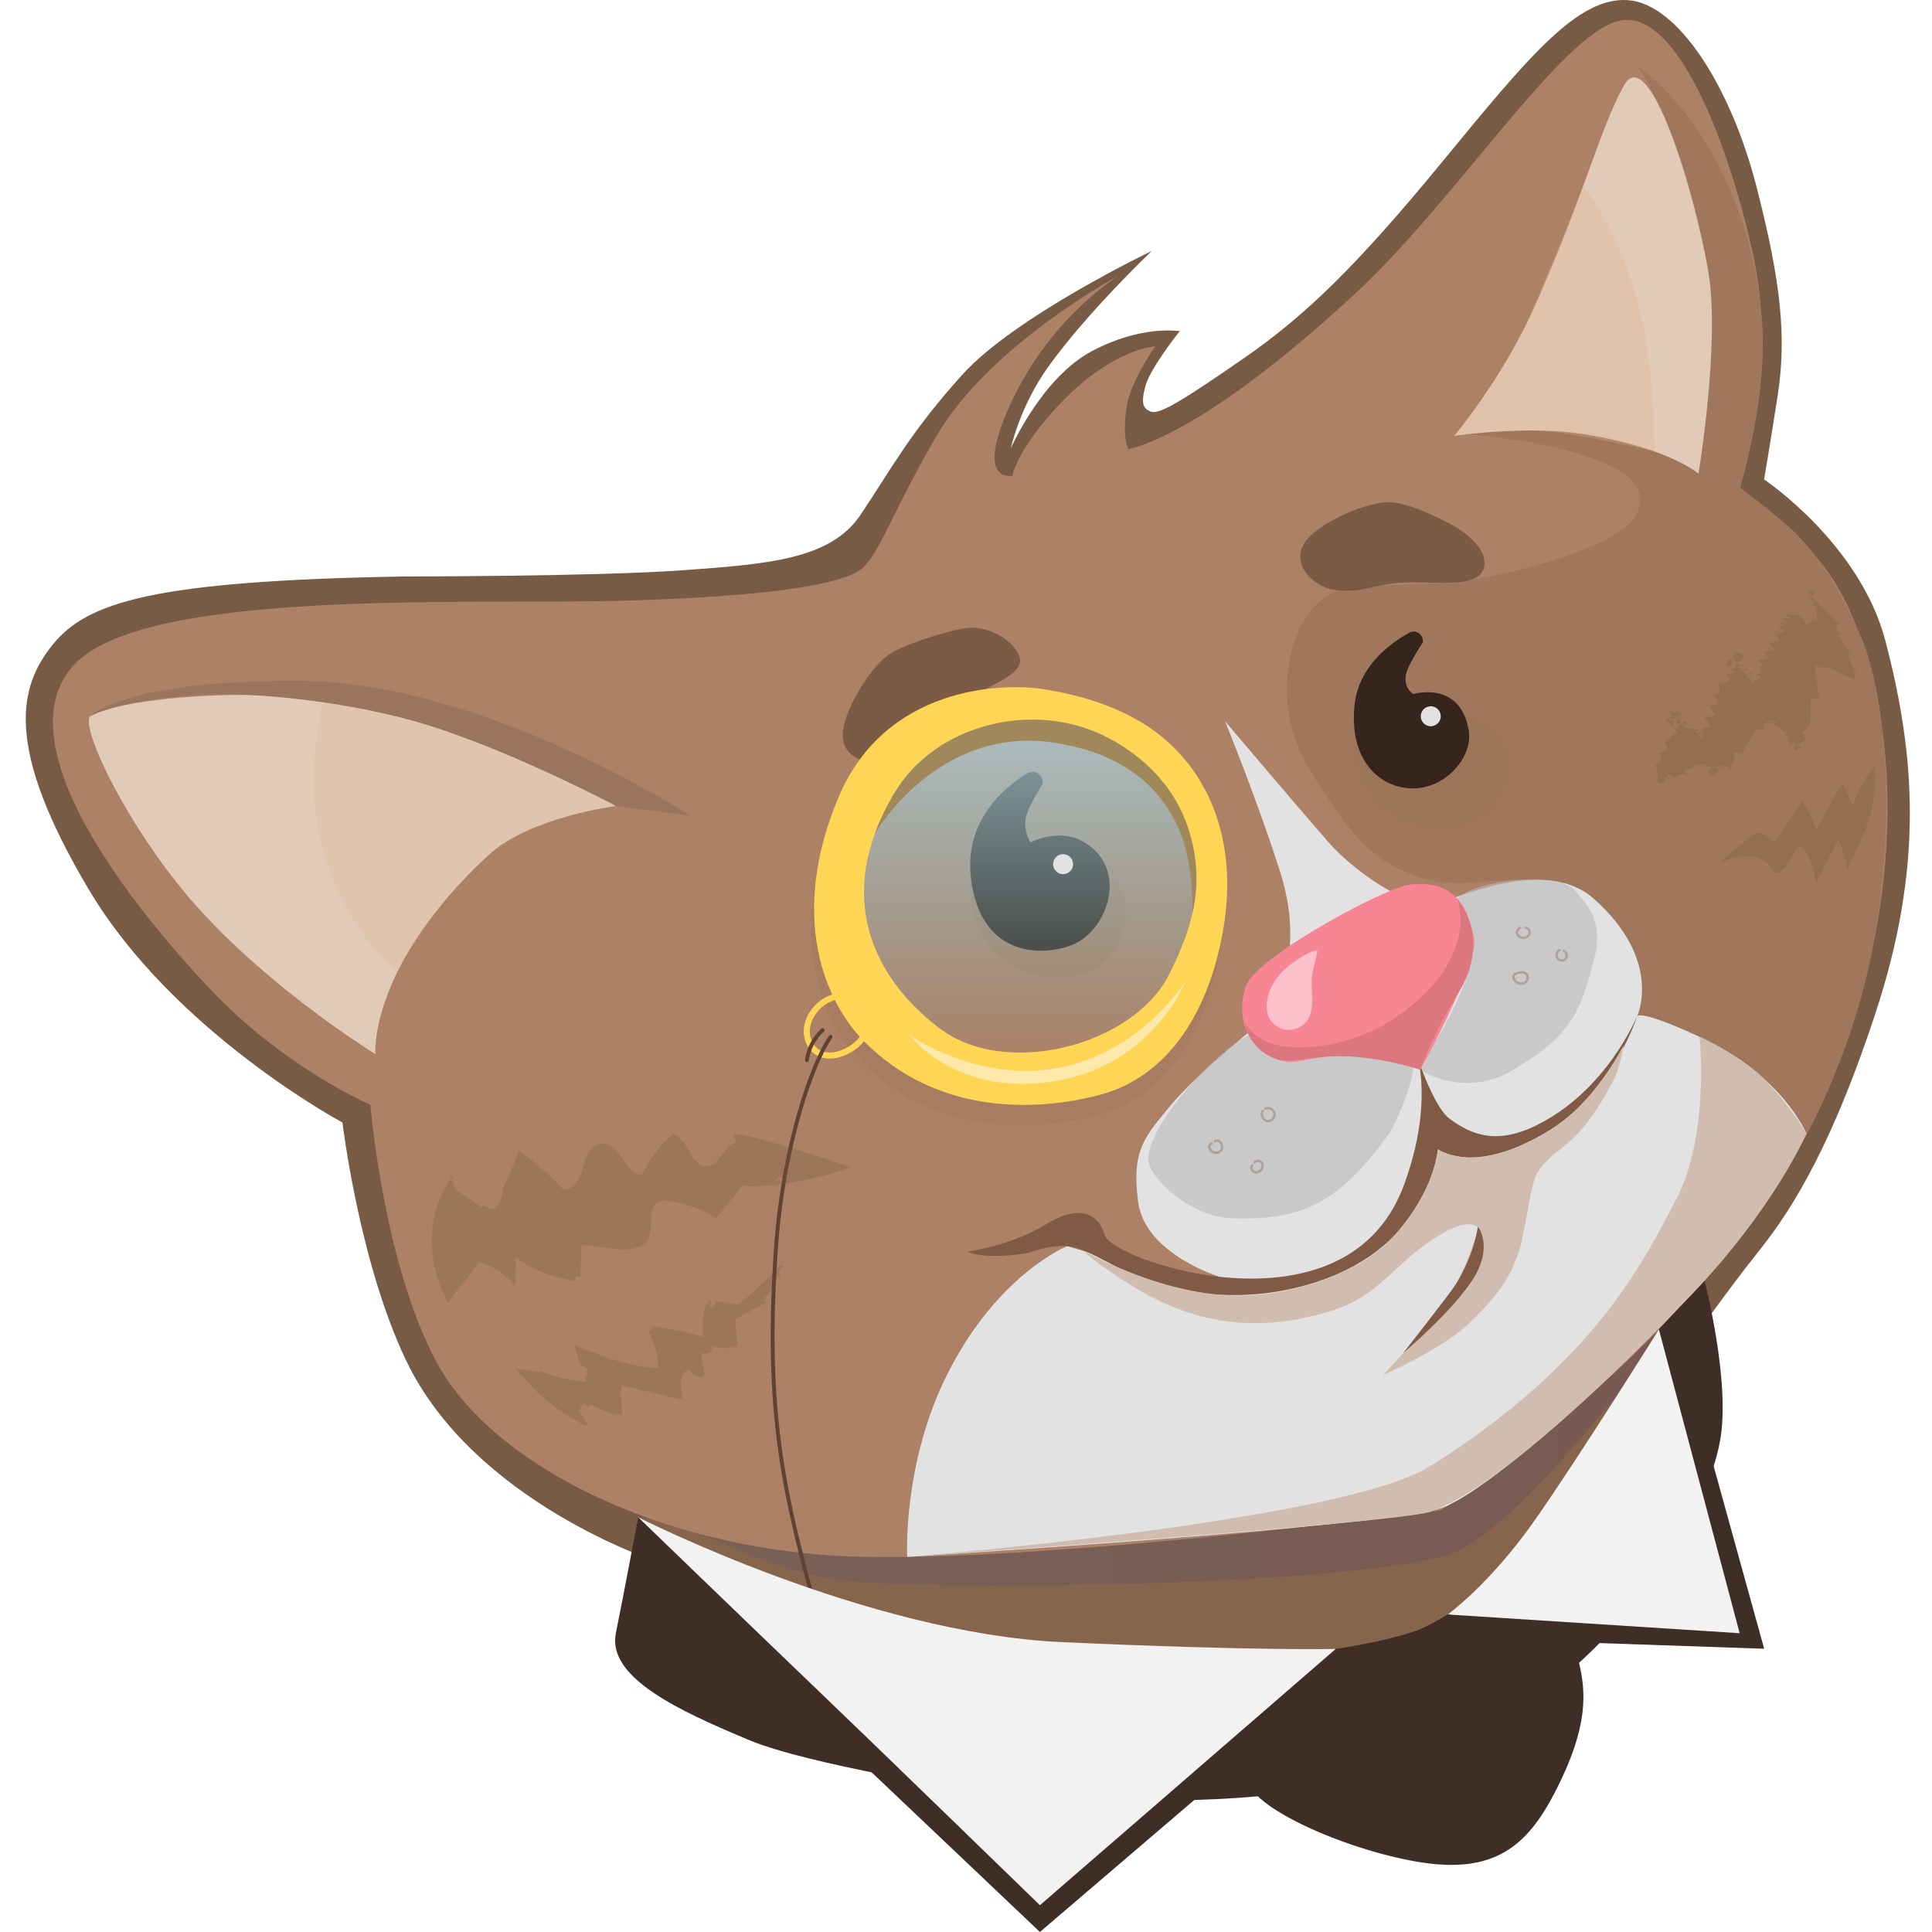 <svg xmlns="http://www.w3.org/2000/svg" fill="none" viewBox="0 0 600 600"><linearGradient id="a" x1="198.186" x2="529.327" y1="445.017" y2="445.017" gradientUnits="userSpaceOnUse"><stop offset="0" stop-color="#575974"/><stop offset="1" stop-color="#554161"/></linearGradient><linearGradient id="b" x1="318.779" x2="318.779" y1="222.505" y2="329.353" gradientUnits="userSpaceOnUse"><stop offset="0" stop-color="#afd4e1" stop-opacity=".746"/><stop offset="1" stop-color="#80d0de" stop-opacity="0"/></linearGradient><linearGradient id="c" x1="263.249" x2="374.309" y1="275.929" y2="275.929" gradientUnits="userSpaceOnUse"><stop offset="0" stop-color="#85b8d9" stop-opacity=".9"/><stop offset="1" stop-color="#80d0de" stop-opacity="0"/></linearGradient><path fill="#775b45" d="M204.339 485.112s-57.126-18.413-78.26-62.678c-14.55-30.461-19.729-73.826-19.729-73.826s-52.45-28.069-78.764-72.334c-26.313-44.265-21.88-62.963-11.17-76.13 10.71-13.168 31.075-19.73 108.632-21.112 0 0 60.066 0 86.555-1.909 26.488-1.91 46.196-3.27 55.567-17.14s15.274-25.457 31.69-43.629c16.415-18.17 58.859-38.427 58.859-38.427s-19.883 18.83-32.195 36.013c-8.822 12.29-11.609 25.282-11.609 25.282s9.524-21.814 25.106-30.132c15.581-8.317 27.344-6.232 27.344-6.232s-9.107 11.346-10.665 17.074c-1.558 5.727-.461 7.044 1.711 7.9 2.678 1.053 10.337-3.753 29.079-16.723 18.742-12.992 34.565-28.178 61.448-60.9C474.822 17.488 489.965-.99 505.546.041c15.582 1.031 31.976 27.015 39.876 57.652 7.901 30.636 9.415 47.381 6.606 65.443-2.37 15.318-4.17 25.764-4.17 25.764s29.715 19.817 37.659 50.081c9.349 35.662 11.961 70.117-3.116 115.808-15.055 45.714-28.288 63.885-37.001 74.792-8.712 10.907-20.651 27.762-20.651 27.762z"/><path fill="#87644c" d="M527.799 402.374s-23.548 69.437-51.244 92.985-90.768 37.396-125.026 34.631c-34.258-2.766-153.358-58.618-153.358-58.618l125.048-27.257 106.108-8.317z"/><path fill="url(#a)" d="M198.192 466.349s118.421 4.674 175.897-6.32c57.476-10.995 73.409-6.848 92.107-21.398s63.16-41.039 63.16-41.039-55.194 77.996-79.707 85.282c-33.577 9.986-164.244 11.324-189.789 7.681-25.589-3.621-61.668-24.206-61.668-24.206z" opacity=".3"/><path fill="#ac8166" d="M447.389 469.069s91.405-58.179 121.887-134.331c30.461-76.175 14.243-140.542-5.53-162.049-14.594-15.867-23.548-20.783-23.548-20.783s12.29-37.023 4.148-73.409c-7.593-33.95-23.548-76.174-41.544-72.027-17.995 4.148-50.431 55.458-81.704 84.492-49.159 45.626-70.644 48.479-70.644 48.479s-2.129-3.314-.527-13.234c1.295-8.054 8.822-18.61 8.822-18.61s-12.465.439-28.398 16.613c-14.44 14.682-15.932 23.548-15.932 23.548s-12.466 2.766 0-23.548c12.465-26.313 33.248-38.778 33.248-38.778s-40.161 21.463-56.775 49.861c-13.518 23.087-17.995 37.396-23.547 41.544-5.531 4.147-24.931 8.317-73.41 9.7-48.478 1.382-150.966-4.148-171.726 20.783-20.783 24.93 19.4 74.791 42.926 99.722 23.548 24.93 49.861 36.013 49.861 36.013s4.148 49.861 20.783 80.322c16.613 30.461 65.091 55.392 120.483 59.561 55.391 4.126 191.127-13.869 191.127-13.869z"/><path fill="#f8eadb" d="M116.576 327.363s-38.252-23.438-61.822-53.417c-17.667-22.472-29.013-47.183-26.928-51.331 2.085-4.148 64.411-15.231 117.038 4.85 31.953 12.202 46.393 22.846 46.393 22.846s-26.774 3.401-39.502 15.186c-37.396 34.609-35.179 61.866-35.179 61.866z" opacity=".7"/><path fill="#a0775d" d="M508.422 20.473s10.644 12.619 21.376 59.956c5.201 22.956-2.327 66.694-2.327 66.694s-17.227-12.312-41.872-13.409c-17.096-.768-30.703 1.075-30.703 1.075s63.139 4.455 53.526 24.536c-5.398 11.258-39.7 18.566-50.036 20.541-10.337 1.975-35.421 1.295-42.597 3.534-7.177 2.238-15.275 11.587-16.065 28.046-.79 16.438 5.926 26.774 15.121 40.052 11.104 16.042 18.939 18.215 25.677 20.761 13.76 5.157 27.059-1.844 42.86 2.304s30.483 18.588 20.41 45.362c-5.662 15.033 2.063 2.129 2.063 2.129s.417 5.816-6.847 16.986c-5.355 8.23-8.801 10.007-15.45 17.667-4.675 5.376-9.459 9.7-9.13 19.444 1.032 30.921-24.426 49.553-33.687 55.852-27.542 18.742-31.514 6.671-31.514 6.671s-31.12 37.901-13.716 35.948c17.403-1.931 51.902-6.123 51.902-6.123s63.226-46.064 81.946-70.819c7.681-10.161 16.349-19.84 23.679-31.581 14.002-22.494 25.128-49.202 29.583-77.622 6.782-43.256 1.427-76.789-4.674-90.725-6.101-13.957-13.65-26.927-24.009-35.552-10.358-8.625-13.738-10.863-13.738-10.863s9.898-29.298 6.584-56.358c-6.65-54.009-38.362-74.506-38.362-74.506z"/><path fill="#967453" d="M307.901 257.226s-8.383 10.139-6.276 22.604c2.107 12.466 8.405 19.401 20.278 22.846 11.895 3.468 25.194-2.765 27.52-15.494 2.831-15.362-13.848-22.253-19.729-19.466-5.882 2.765-14.199 4.85-14.199 4.85z" opacity=".3"/><path fill="#e2e2e2" d="M380.453 223.999s10.644 26.115 17.337 47.556c8.34 26.687-3.884 43.98-3.884 43.98s-22.122 17.776-30.154 27.52-12.487 13.914-10.293 30.22c2.195 16.305 25.37 23.262 25.37 23.262l-11.5 1.076-35.925-10.6s-21.683 8.668-37.33 39.985c-13.848 27.718-12.334 56.511-12.334 56.511s147.279-9.173 165.648-15.077c18.369-5.903 84.031-68.12 98.823-92.326 8.032-13.124 14.791-24.009 14.791-24.009s-7.088-17.952-33.182-30.088c-18.523-8.603-19.378-6.452-19.378-6.452s8.163-17.25-13.497-36.474c-14.923-13.234-42.422 0-48.391 1.36-9.7 2.217-26.818-10.731-33.841-18.719-7.022-7.989-32.26-37.725-32.26-37.725z"/><path fill="#36251c" d="M323.725 243.443c.549-2.7-2.392-4.719-4.74-3.27-7.637 4.718-19.62 15.077-17.425 32.721 3.16 25.611 23.767 23.877 31.844 20.366 10.556-4.587 17.095-23.109 3.621-31.514-8.054-5.026-16.943-.154-16.943-.154s-2.765-3.731-1.185-8.8c.988-3.051 4.828-9.349 4.828-9.349z"/><path fill="#b9b9b9" d="M452.524 279.062c-8.669 9.525 18.303 1.339-5.794 42.729-2.94 5.07-10.534 7.155-5.64 10.424 7.067 4.697 18.501 5.641 26.533 1.273 21.156-11.477 23.284-20.278 27.322-35.135 3.644-13.453-3.247-18.193-5.025-20.937-4.938-7.659-32.326-3.928-37.396 1.646z" opacity=".6"/><path fill="#4c3725" d="M275.837 203.412c-5.948 4.258-14.66 18.457-14.09 25.655.571 7.198 10.03 9.854 17.206 5.596 7.176-4.235 8.317-8.844 17.074-14.945 8.756-6.101 21.946-9.766 20.695-15.208-1.251-5.443-9.722-10.315-16.416-9.459-6.671.856-20.322 5.399-24.469 8.361z" opacity=".5"/><path fill="#967453" d="M362.79 237.65c-12.465-11.763-29.188-15.648-39.942-17.316-12.597-1.953-48.676-.856-63.226 33.402-15.823 37.286-4.148 63.885 7.857 76.021 22.758 22.955 53.482 21.836 73.167 16.613 23.548-6.233 35.311-29.781 38.779-54.009 3.445-24.25-4.17-42.948-16.635-54.711zm-.702 71.543c-11.083 21.683-50.542 32.327-71.325 16.394-20.782-15.933-36.847-44.243-19.049-75.275 14.55-25.347 52.451-34.608 67.528-28.924 9.173 3.467 26.489 17.491 32.721 32.041 6.233 14.528 1.207 34.082-9.875 55.764z" opacity=".3"/><path fill="#3e2e25" d="m483.536 509.821 64.345 2.217-18.544-67.023z"/><path fill="#3e2e25" d="M198.194 471.198s-4.148 22.165-6.935 36.013c-2.788 13.848 19.905 24.229 41.543 33.248 18.084 7.528 67.089 15.231 73.695 16.613 6.627 1.383 58.442 4.148 91.404 0 32.941-4.147 65.663-19.18 86.972-36.013 20.366-16.086 44.88-48.742 49.335-73.76 3.291-18.413-4.894-49.686-4.894-49.686l-14.133 15.253s-40.249 82.736-76.833 94.082-100.425 9.92-135.604 3.029c-47.776-9.349-104.55-38.779-104.55-38.779z"/><path fill="#f2f2f2" d="m449.607 501.395 90.659 5.816-25.084-94.346s-24.777 39.634-38.625 59.364c-13.848 19.729-26.95 29.166-26.95 29.166z"/><path fill="#3e2e25" d="M414.843 512.083s-27.257 37.023-27.257 40.468c0 8.318 29.364 21.639 52.429 25.611 24.096 4.148 34.323-4.894 43.036-21.858 10.49-20.388 9.415-31.01 7.33-39.942-2.568-11.082-24.975-7.066-31.12-10.907-6.166-3.862-9.634-4.082-9.634-4.082s-8.01 5.113-15.977 7.528c-7.988 2.457-18.807 3.182-18.807 3.182z"/><path fill="#775a38" d="M179.758 437.839c.79-.066.834-1.536.022-1.646.11.988 2.041.241 1.449-.571.351.659.921 1.405 1.646 1.251.724-.153.153-1.624-.286-1.031 2.524 1.141 5.026 2.282 7.55 3.445 1.031-.417 2.304-.197 3.16.549-.22-2.568-.439-5.135-.68-7.681.219-.615.438-1.229.636-1.844 6.342 1.493 12.685 2.963 19.005 4.455-1.119-3.423-1.602-8.317 1.778-9.568.504 1.405 1.931 2.436 3.445 2.48.417.022.922-.11 1.032-.505.109-.395-.637-.702-.681-.285-.46.658 1.032.044.878-.746-.373-1.975-.724-3.951-1.097-5.926.966.154 2.019.286 2.831-.263s.812-2.085-.154-2.282c2.744 1.119 5.882 1.25 8.735.395l-.724-8.34a976.023 976.023 0 0 0 6.561-3.643c1.164-.527 2.305-1.075 3.468-1.624-.637.066-1.163-.79-.812-1.317.79-1.009 1.58-2.041 2.348-3.05.176-1.668 1.01-3.841 2.656-3.555-.461-.681-.922-1.383-1.383-2.063-.505-.264-.461.943.11.878.57-.066.834-.703 1.097-1.207.263-.505.856-1.032 1.317-.703-.834.637-1.471-1.536-.439-1.448a129.49 129.49 0 0 1-12.641 12.136c-.483.351-.966.702-1.427 1.053-.57-.087-1.141-.175-1.733-.241-1.888-.329-3.753-.637-5.64-.966.834.79-.22 2.502-1.295 2.129-1.097-.373-.834-2.37.307-2.48l-.132 2.48-1.251-1.185a16.804 16.804 0 0 0-.746 10.271 98.303 98.303 0 0 0-16.525-3.292c1.097.131-.417 2.085-.812 1.053.878 2.326 1.756 4.631 2.612 6.957.175 1.624.351 3.248.526 4.894-9.151-.176-17.886-3.731-26.335-7.242.966 1.317.988 3.072 1.471 4.63.482 1.559 1.909 3.139 3.489 2.7-1.448-.154-1.053 2.875.329 2.348-.483-.066-.987-.132-1.404.132-.878.548.022 2.238.965 1.821a51.719 51.719 0 0 1-15.318-3.423c-.241-.549.198.461-.417.351-2.392-.373-4.806-.746-7.198-1.119 2.107 2.282 4.213 4.542 6.298 6.825a62.144 62.144 0 0 0 15.428 10.885l-1.58-1.712c.22 1.097 1.514 1.822 2.568 1.448a16.496 16.496 0 0 1-3.007-4.608zM550.14 223.56l-2.699 1.515c.57-.703 1.887-.527 2.282.307-.198-.702-1.273-.944-1.734-.395-.483.548-.066 1.58.659 1.668a6.168 6.168 0 0 0-4.368.592c-.351 0 .066-.636.308-.373.241.242.087.658-.088.966-1.163 2.085-2.348 4.148-3.511 6.232-.944-.175-1.866-.351-2.81-.526.22.834.439 1.69.659 2.523-.571.922-1.141 1.866-1.69 2.788-.373.175-.834-.33-.615-.681.22-.351.878-.197.9.22a182.107 182.107 0 0 0-3.357-.703c-.11.966 1.492 1.471 1.975.637l-3.468-.198c-1.382-.504-2.589 1.91-1.338 2.7 1.25.79 2.94-1.317 1.887-2.37-1.185-.198-2.392-.396-3.577-.593-.33.307.658.461.592 0s-.658-.571-1.119-.571a19.69 19.69 0 0 0-3.775.373c-.066-.482.9-.241.79.242-.109.483-.68.636-1.163.724-.636.11-1.273.22-1.887.329.439.703.878 1.427 1.317 2.129-1.251-.988-3.27-.79-4.302.439l-2.568-1.251c.461.68.944 1.383 1.405 2.063a2.143 2.143 0 0 0-2.019-.768c.593.307.395 1.295-.219 1.58-.593.285-1.317.044-1.888-.285.461-1.822.176-3.797-.812-5.399 1.602.066 2.568-2.348 1.383-3.402.944-.482 1.887-.987 2.831-1.47-.351-.615-.724-1.207-1.076-1.822.747-.746 1.493-1.514 2.239-2.26.461-.483 1.141-.988 1.734-.658-.154-.768-.746-1.361-1.295-1.91-.351-.329-.68-.68-1.032-1.009-.065.614 1.142.307 1.032-.285-.11-.593-.79-.878-1.383-1.054-.482.439.461 1.295.944.834s.022-1.383-.615-1.448c-.636-.066-1.25.482-1.448 1.119.351.527 1.273-.088 1.163-.702-.131-.615-.79-.966-1.404-1.12.417.527 1.163 1.12 1.689.703.527-.417-.943-.878-.526-.351 1.36-.132 2.721-.242 4.06-.374-.351-.636-.922-1.36-1.624-1.207-.702.154-.132 1.602.307 1.01-.658-.439-1.317-.878-1.975-1.339-.219 1.141.944 2.283 2.085 2.063-1.712-.658-3.16 2.414-1.558 3.314s3.489-1.931 2.041-3.051c-.9-.087-.966 1.537-.132 1.91s1.778-.11 2.568-.593c-.176-.943-1.822.066-1.383.922s1.602.922 2.568.878c.965-.044 2.128.11 2.501.987.308-.526-.987-.548-.921.066.066.615.812.856 1.404.9.593.044 1.339.132 1.602.68-.307.571-1.229-.351-.768-.834.461-.46 1.273-.175 1.69.308-1.141-.242-2.26-.483-3.402-.725.088.944 1.164 1.668 2.063 1.383-.68-.461-1.36-.922-2.063-1.383.198.659 1.23.79 1.603.22.373-.571-.198-1.449-.878-1.361 1.141-.285 2.282-.592 3.423-.878a235.437 235.437 0 0 1-2.085-2.831 7.558 7.558 0 0 0 3.468-.702c-.702-.922-1.383-1.843-2.085-2.765.922-.22 1.843-.461 2.765-.68a4.496 4.496 0 0 0-1.404-2.722c1.711.505 2.919-2.545 1.316-3.357a6.303 6.303 0 0 0 4.236-1.581c-.68-.702-1.383-1.382-2.063-2.084 1.01.702 2.458.68 3.446-.022-.922-.703-1.822-1.383-2.744-2.085.527.439 1.427.175 1.668-.461.242-.636-.329-1.405-1.009-1.405-1.251.725-.483 3.095.943 2.963 1.427-.132 1.734-2.611.373-3.094.593 1.382 3.161.856 3.161-.659 0-1.514-2.524-2.063-3.161-.702.439 1.646 1.602 3.116 3.117 3.906.439-.526-.681-1.229-1.098-.68s.044 1.405.703 1.602c.658.22 1.36-.022 2.019-.241.197-1.054-1.953-.242-1.449.702.505.944 1.866.878 2.919.658-.483-.702-1.843-.351-1.887.505s1.251 1.383 1.821.746c-1.163-.241-.636 2.305.329 1.624.308.395-.109 1.098-.614 1.01s-.68-.856-.263-1.163c-.11.526.79.878 1.053.395s-.505-1.076-.9-.703c1.098-.307 2.195-.592 3.292-.899l-2.085-2.085c.439.68 1.668.614 2.019-.132-1.207-.154-.329-2.524.681-1.865-.659-.505-1.339-.988-1.997-1.493 1.163-.241 2.304-.46 3.467-.702-.461-.702-.922-1.382-1.383-2.085 1.164-.241 2.305-.461 3.468-.702l-2.085-2.085c1.163-.241 2.304-.461 3.468-.702-.461-.702-.922-1.383-1.383-2.085.922-.241 1.843-.461 2.765-.702l-2.085-2.085c.922.241 1.844.461 2.765.702-.702-.461-1.382-.922-2.084-1.382h2.765c-.703-.461-1.383-.922-2.085-1.383h2.765c-.702-.395-1.405-.812-2.107-1.207.659 0 1.317.11 1.975.351 1.844-.636 4.126.505 4.697 2.37.022.088.044.198.066.286.482.109.943.219 1.426.307-.022.526-1.009.175-.878-.351.132-.505.746-.703 1.273-.812.593-.11 1.207-.242 1.8-.352a167.214 167.214 0 0 1-.571-3.247c-.132-.791 1.01-1.822 1.032-1.032-.637.088-1.405.132-1.778-.373s.483-1.405.812-.856c-.944-.417-1.887-.812-2.831-1.229.636.768 2.129-.285 1.624-1.141-.593-.088-.812-1.01-.329-1.361s1.273.132 1.185.724c-.11.703-1.032.878-1.756.878h-1.492c.658.395 1.624-.022 1.799-.768.483-.066-.285-.812-.526-.395-.242.417.131.922.483 1.251 3.269 3.073 6.539 6.167 9.809 9.239-.351-.965-2.019.066-1.689 1.032.329.965 1.514 1.317 2.523 1.514-.066-.68-1.273-.549-1.47.11-.22.658.197 1.338.571 1.909 1.053 1.558 2.106 3.094 3.138 4.653.395-.22-.242-.834-.571-.549s-.285.812-.153 1.251a13.82 13.82 0 0 0 2.699 5.113c-.702-.483-1.383-.965-2.085-1.448.834.878 1.317 2.085 1.273 3.292-2.612-1.229-5.245-2.48-7.857-3.709-.724-.351-1.755.9-.987.68.483-.878-1.383-1.602-1.624-.636-.11.461.702.922.768.439-.944-.461-1.909-.922-2.853-1.383.197 3.49.724 6.979 1.536 10.381h-2.699a34.47 34.47 0 0 0-.154 6.21c-.11 1.712-1.141 3.336-2.633 4.192.395.834.812 1.668 1.207 2.524-1.076.592-2.129 1.185-3.205 1.777.505.395 1.01.768 1.515 1.163.504-1.031-1.712-1.733-1.91-.592-.219.461.483.922.9.658.417-.263.461-.899.242-1.338-.571-1.12-2.59-.9-2.919.329 1.009-.79-.505-2.722-1.514-1.931.68-.154 1.448-.417 1.689-1.054.242-.658-.79-1.426-1.119-.812-.329.593 1.119.812.966.154-1.558-1.207-3.095-2.392-4.653-3.599-.505-.395-1.317-.725-1.646-.198s1.076.22.461.088c.79 0 1.558.022 2.348.022-.592-.307-1.229-.637-1.865-.988z" opacity=".3"/><path fill="#967453" d="M426.718 211.401s-8.384 10.139-6.277 22.604c2.107 12.466 8.405 19.4 20.278 22.846 11.895 3.467 25.194-2.765 27.52-15.494 2.831-15.362-13.848-22.253-19.729-19.466-5.882 2.765-14.199 4.85-14.199 4.85z" opacity=".3"/><path fill="#36251c" d="M441.835 199.574c.439-2.392-2.084-4.257-4.213-3.072-6.145 3.423-15.67 10.534-16.942 22.341-1.91 17.622 8.229 26.159 18.368 26.005 10.139-.153 18.391-9.875 17.096-17.885-2.524-15.845-17.249-11.412-17.249-11.412s-2.809-1.58-2.349-5.619c.352-3.05 5.289-10.358 5.289-10.358z"/><path fill="#4c3725" d="M431.126 155.944c-7.308.087-22.582 6.759-26.225 12.992-3.643 6.232 2.59 13.804 10.907 14.44 8.318.614 11.873-2.502 22.56-2.502 10.688 0 20.191 1.185 22.276-4.016 2.084-5.201-4.324-11.039-10.293-14.155-5.991-3.138-14.133-6.825-19.225-6.759z" opacity=".5"/><path fill="#3e2e25" d="M266.754 546.671 322.957 600l57.499-49.181z"/><path fill="url(#b)" stroke="url(#c)" stroke-miterlimit="10" stroke-width="1.893" d="M337.484 225.381c-15.604-5.882-48.04-4.565-63.095 21.682-18.434 32.129-6.452 57.893 15.055 74.375 21.507 16.481 62.37 5.464 73.826-16.986 11.478-22.451 10.754-36.782 4.302-51.837-6.431-15.054-20.586-23.657-30.088-27.234z"/><path fill="#ffd555" d="M363.665 231.306c-12.465-11.763-29.188-15.648-39.942-17.316-12.597-1.953-48.676-.856-63.226 33.402-15.823 37.286-4.148 63.885 7.857 76.021 22.758 22.955 53.482 21.836 73.167 16.613 23.548-6.233 35.311-29.781 38.779-54.009 3.445-24.25-4.17-42.948-16.635-54.711zm-.702 71.543c-11.083 21.683-50.542 32.327-71.325 16.394-20.782-15.933-32.348-40.819-14.55-71.851 14.55-25.348 45.867-26.62 60.944-20.936 9.173 3.467 22.846 11.763 29.078 26.313 6.255 14.528 6.935 28.398-4.147 50.08z"/><path fill="#a1885a" d="M271.713 258.871s19.4-33.753 55.633-28.222c22.867 3.489 33.775 14.945 39.085 27.629 4.412 10.535 3.929 25.172 3.929 25.172s2.282-8.953.351-19.553c-1.734-9.525-6.518-20.673-18.742-29.847-21.617-16.196-46.679-11.214-60.263-2.129-5.465 3.665-9.525 7.703-12.729 12.51-4.718 7.022-7.264 14.44-7.264 14.44z"/><path stroke="#ffd555" stroke-miterlimit="10" stroke-width="1.893" d="M261.509 327.057c3.139-1.141 6.014-3.358 7.374-6.43 1.361-3.073.966-6.979-1.404-9.349-3.621-3.599-10.161-2.151-13.673 1.558-1.931 2.041-3.292 4.74-3.27 7.571.022 2.809 1.581 5.684 4.17 6.825 2.129.944 4.609.637 6.803-.175z"/><path stroke="#5f4231" stroke-linecap="round" stroke-linejoin="round" stroke-miterlimit="10" stroke-width="1.2" d="M257.953 321.989c-5.816 8.34-14.682 33.819-16.92 65.004-3.38 47.557 1.382 73.036 11.104 108.435"/><path fill="#f2f2f2" d="M198.192 471.197s70.644 36.014 131.566 38.779c60.944 2.765 85.084 2.107 85.084 2.107l-91.887 79.598s-52.012-50.542-68.318-66.124c-16.284-15.581-56.445-54.36-56.445-54.36z"/><path stroke="#5f4231" stroke-linecap="round" stroke-linejoin="round" stroke-miterlimit="10" stroke-width="1.2" d="M255.471 319.925c-2.655 2.414-4.411 5.793-4.894 9.349"/><path fill="#f8eadb" d="M504.274 26.618c-7.615 13.848-11.763 32.546-27.016 67.176-10.402 23.658-25.611 41.544-25.611 41.544s22.715-3.358 40.535-.461c26.488 4.301 35.289 12.224 35.289 12.224s6.737-40.271 3.116-62.326c-4.236-25.721-18.632-72.137-26.313-58.157z" opacity=".7"/><path fill="#fcdae9" d="M440.718 288.412c5.309 0 9.612-2.093 9.612-4.675s-4.303-4.674-9.612-4.674-9.613 2.092-9.613 4.674 4.304 4.675 9.613 4.675z"/><path fill="#805a44" d="M300.57 388.683s13.168-1.668 24.207-8.427c12.794-7.835 17.139-.812 18.215 3.116 1.075 3.928 15.472 9.985 30.834 12.487s50.453 4.302 62.282-28.091c11.39-31.229 1.229-48.259 1.229-48.259s6.54 23.395 12.992 28.047c6.452 4.653 13.98 8.076 26.379 2.129 22.275-10.688 31.712-34.148 31.712-34.148s-7.001 23.109-27.454 35.64c-23.351 14.309-34.433 5.728-34.433 5.728s-2.195 27.806-34.126 39.964c-22.056 8.405-42.268 5.069-52.627 2.216-10.358-2.853-21.616-11.719-28.398-12.092-6.781-.351-10.007 1.887-13.716 2.392-13.321 1.844-17.096-.702-17.096-.702z"/><path fill="#b9b9b9" d="M438.413 328.614c-1.953-2.633-16.262-1.909-19.51-1.426-23.087 3.445-19.597-8.274-27.059-7.264-10.315 1.382-39.108 32.151-34.74 42.355 2.436 5.663 13.584 15.824 25.984 16.109 20.541.483 32.107-3.863 48.281-26.313 1.69-2.327 9.722-19.861 7.044-23.461z" opacity=".6"/><path fill="#775a38" d="M148.465 391.862c-.702 2.744-8.427 10.249-9.13 12.97-7.242-12.882-7-28.749.988-39.085-.483-.681-1.229 1.009-.395 1.053s.878-1.492.066-1.69l1.382 4.28c2.985 2.019 5.992 4.06 8.976 6.079.044.746-1.317-.176-.746-.68.571-.505 1.448-.088 2.085.307.636.395 1.624.658 2.041.044a7.875 7.875 0 0 0 2.348-5.882 101.06 101.06 0 0 0 5.092-12.114 108.753 108.753 0 0 1 13.628 12.18c3.028.461 5.179-2.853 6.013-5.794s1.514-6.43 4.258-7.791c.943-.46 2.063-.614 3.094-.373 4.96 1.12 6.189 9.481 11.28 9.459a40.715 40.715 0 0 1 9.547-12.751c4.916 1.624 5.684 10.688 10.841 10.052 3.884-.483 4.938-6.496 8.778-7.264-.329-.834-.658-1.69-1.009-2.524 1.009-1.558 34.674 9.239 36.32 10.117.483.9-22.077 6.167-22.648 5.289-.548-.856 1.032-1.975 1.646-1.141.088-.856-1.404.439-.571.482.637-.263.439-1.448-.263-1.492s-1.031 1.119-.417 1.449c-.088-.571-.79-.966-1.338-.747.614.374 1.119.944 1.36 1.624-3.95.439-7.922.549-11.873.352-.439-.352.549.109.198.57l-7.637 9.547a34.276 34.276 0 0 0-14.902-5.355c-.943-.11-1.931-.176-2.831.197-3.884 1.559-1.47 7.725-3.379 11.434-1.844 3.599-6.891 3.599-10.907 3.095-3.248-.395-6.518-.812-9.766-1.208-.132 3.38-.286 6.76-.417 10.14-.637-.659-1.997.197-1.668 1.053a40.76 40.76 0 0 1-18.303-7.264c-.066 2.984-.11 5.991-.176 8.976-2.897-3.621-7.022-6.321-11.565-7.594z" opacity=".3"/><path fill="#f78594" d="M441.093 332.213s18.193-33.029 16.7-40.754c-1.492-7.725-4.784-18.478-19.861-16.766-7.9.9-47.732 22.472-50.958 31.404-3.775 10.469 1.295 21.332 11.807 23.482 5.157 1.054 8.186-2.106 21.441-1.58 13.233.527 20.871 4.214 20.871 4.214z"/><path fill="#dc7780" d="M386.577 317.38s1.822 4.367 8.01 6.562c8.099 2.875 25.502 1.47 39.503-8.405 26.006-18.325 18.435-36.474 18.435-36.474s11.017 12.333.307 29.429c-7.945 12.685-11.741 23.724-11.741 23.724s-14.068-4.631-26.928-4.192c-7.132.241-13.913 2.238-17.93.812-8.778-3.138-9.656-11.456-9.656-11.456z"/><path fill="#fcc0cb" d="M397.637 302.389c-1.887 2.128-3.336 4.674-3.95 7.439-.417 1.887-.483 3.928.219 5.728.9 2.26 3.095 3.95 5.509 4.258 2.414.307 4.96-.747 6.408-2.7 2.48-3.314 1.536-7.944 1.514-12.092-.022-3.402 1.141-6.167 1.778-9.393.351-1.799-7.879 2.7-11.478 6.76z"/><g stroke="#937f6c" stroke-linecap="round" stroke-linejoin="round" stroke-miterlimit="10" stroke-width=".75"><path d="M392.109 345.073c-.68 1.097.066 2.787 1.317 3.051 1.273.263 2.611-.988 2.414-2.283-.198-1.295-1.822-2.107-2.963-1.492M388.84 361.953c-.483.614-.154 1.624.548 1.975.703.351 1.581.11 2.129-.439.615-.615.834-1.69.307-2.414-.504-.724-1.777-.79-2.238-.044M376.285 355.149c-.637.087-.834.965-.615 1.558.307.768 1.119 1.316 1.953 1.316.834-.021 1.646-.592 1.932-1.36-.044-.681-.11-1.405-.527-1.931-.417-.527-1.317-.747-1.778-.242M472.102 288.191c-.79.197-1.185 1.185-.878 1.931.308.746 1.142 1.185 1.954 1.141s1.602-.57 1.799-1.338c.198-.769-.351-1.712-1.141-1.756M484.369 295.015c-.878.439-1.273 1.69-.746 2.524s1.865.988 2.546.285c.68-.702.417-2.085-.483-2.48M470.849 302.324c-.549.154-.878.768-.812 1.317.065.549.439 1.053.921 1.361.812.548 1.997.636 2.788.022.79-.615.921-1.954.197-2.612-.702-.615-1.778-.461-2.655-.198" opacity=".5"/></g><path fill="#fff1cf" d="M282.619 321.571s21.946 15.209 47.184 9.854 38.405-26.752 38.405-26.752-9.875 25.391-39.129 30.834c-31.778 5.903-46.46-13.936-46.46-13.936z" opacity=".7"/><path fill="#d1bdb0" d="M480.989 351.177c-12.86 7.703-21.112 8.888-26.598 8.186-5.487-.724-7.835-2.436-7.835-2.436s-.9 13.387-14.791 28.091c-8.011 8.471-25.458 16.13-43.168 17.227-25.611 1.58-51.88-13.804-51.88-13.804.241 1.076 10.709 8.866 20.19 13.958 10.797 5.793 26.357 10.995 45.933 7.286s22.955-8.603 34.543-18.983c4.169-3.731 14.045-10.973 18.895-10.469.966.11 1.844.352 2.656.703-.022.087-1.098 7.79-8.581 21.287C446.776 408.653 429.57 427 429.57 427s18.413-8.032 26.708-16.086c7.22-7.001 13.036-13.299 15.933-24.097 1.887-7.066 3.204-19.554 5.289-22.714 5.881-8.976 11.478-6.057 23.153-27.783 2.721-5.048 3.533-11.698 3.533-11.698s-8.844 17.93-23.197 26.555zm-21.99 29.781c.461.197.9.439 1.317.724a19.758 19.758 0 0 0-1.317-.724z"/><path fill="#d1bdb0" d="M527.798 321.989s3.314 30.439-7.352 50.695c-10.644 20.234-25.523 50.608-76.13 82.561-27.74 17.513-162.576 28.244-162.576 28.244s152.744-10.468 162.576-14.023c8.624-3.116 30.066-14.265 80.87-67.242 25.787-26.884 35.794-50.125 35.794-50.125s-4.543-8.296-13.102-17.008c-7.154-7.264-20.08-13.102-20.08-13.102z"/><path fill="#805a44" d="M435.779 420.195s14.55-18.478 16.438-21.506c5.662-9.152 6.781-17.733 6.781-17.733s4.016 5.026 0 13.541c-4.806 10.117-23.219 25.698-23.219 25.698z"/><path fill="#e2e2e2" d="M444.338 225.535a3.095 3.095 0 1 0 0-6.19 3.095 3.095 0 0 0 0 6.19z"/><path fill="#775a38" d="M573.82 270.525a45.02 45.02 0 0 0-2.94-9.7c-2.327 4.565-4.631 9.13-6.957 13.694a23.944 23.944 0 0 0-3.029-9.985c-.527-.922-1.448-1.931-2.436-1.58-.724.263-1.009 1.119-1.273 1.843a12.765 12.765 0 0 1-4.345 5.882c-.373.285-.812.548-1.251.483-.702-.088-1.075-.856-1.426-1.471-1.471-2.546-4.587-3.796-7.528-3.796s-5.794.987-8.559 1.997l8.888-7.638c.615-.526 1.273-1.075 2.041-1.338 2.217-.724 4.389 1.075 6.035 2.743 2.919-4.301 5.838-8.603 8.779-12.904a53.47 53.47 0 0 1 4.323 8.866c2.634-4.85 5.289-9.7 7.923-14.55 1.141 2.392 2.26 4.784 3.401 7.176a39.944 39.944 0 0 1 6.979-12.838c0 6.518 0 9.81-1.975 16.854-2.063 7.045-6.891 14.967-6.65 16.262z" opacity=".3"/><path fill="#e2e2e2" d="M330.154 271.468a3.095 3.095 0 1 0-.001-6.19 3.095 3.095 0 0 0 .001 6.19z"/><path fill="#dfb08f" d="M491.634 57.847s9.986 11.215 16.789 35.267c5.465 19.291 5.465 47.162 5.465 47.162s-22.846-5.75-35.926-6.518c-10.227-.614-26.335 1.602-26.335 1.602s14.221-17.93 20.585-31.163c6.343-13.233 19.422-46.35 19.422-46.35z" opacity=".3"/><path fill="#dfb08f" d="M100.668 217.525s-7.374 24.009 0 47.755c7.835 25.259 22.516 36.715 22.516 36.715s13.607-24.206 28.596-36.518c14.66-12.026 39.503-15.186 39.503-15.186s-28.135-17.426-48.984-24.755c-20.87-7.352-41.631-8.011-41.631-8.011z" opacity=".2"/><path fill="#9a755d" d="M27.828 222.594s9.832-11.237 64.28-11.193c58.156.044 122.348 41.961 122.348 41.961l-23.218-3.095s-35.07-18.566-62.503-26.291c-24.908-7.023-54.447-9.195-67.659-8.186-26.115 2.041-33.248 6.804-33.248 6.804z"/></svg>